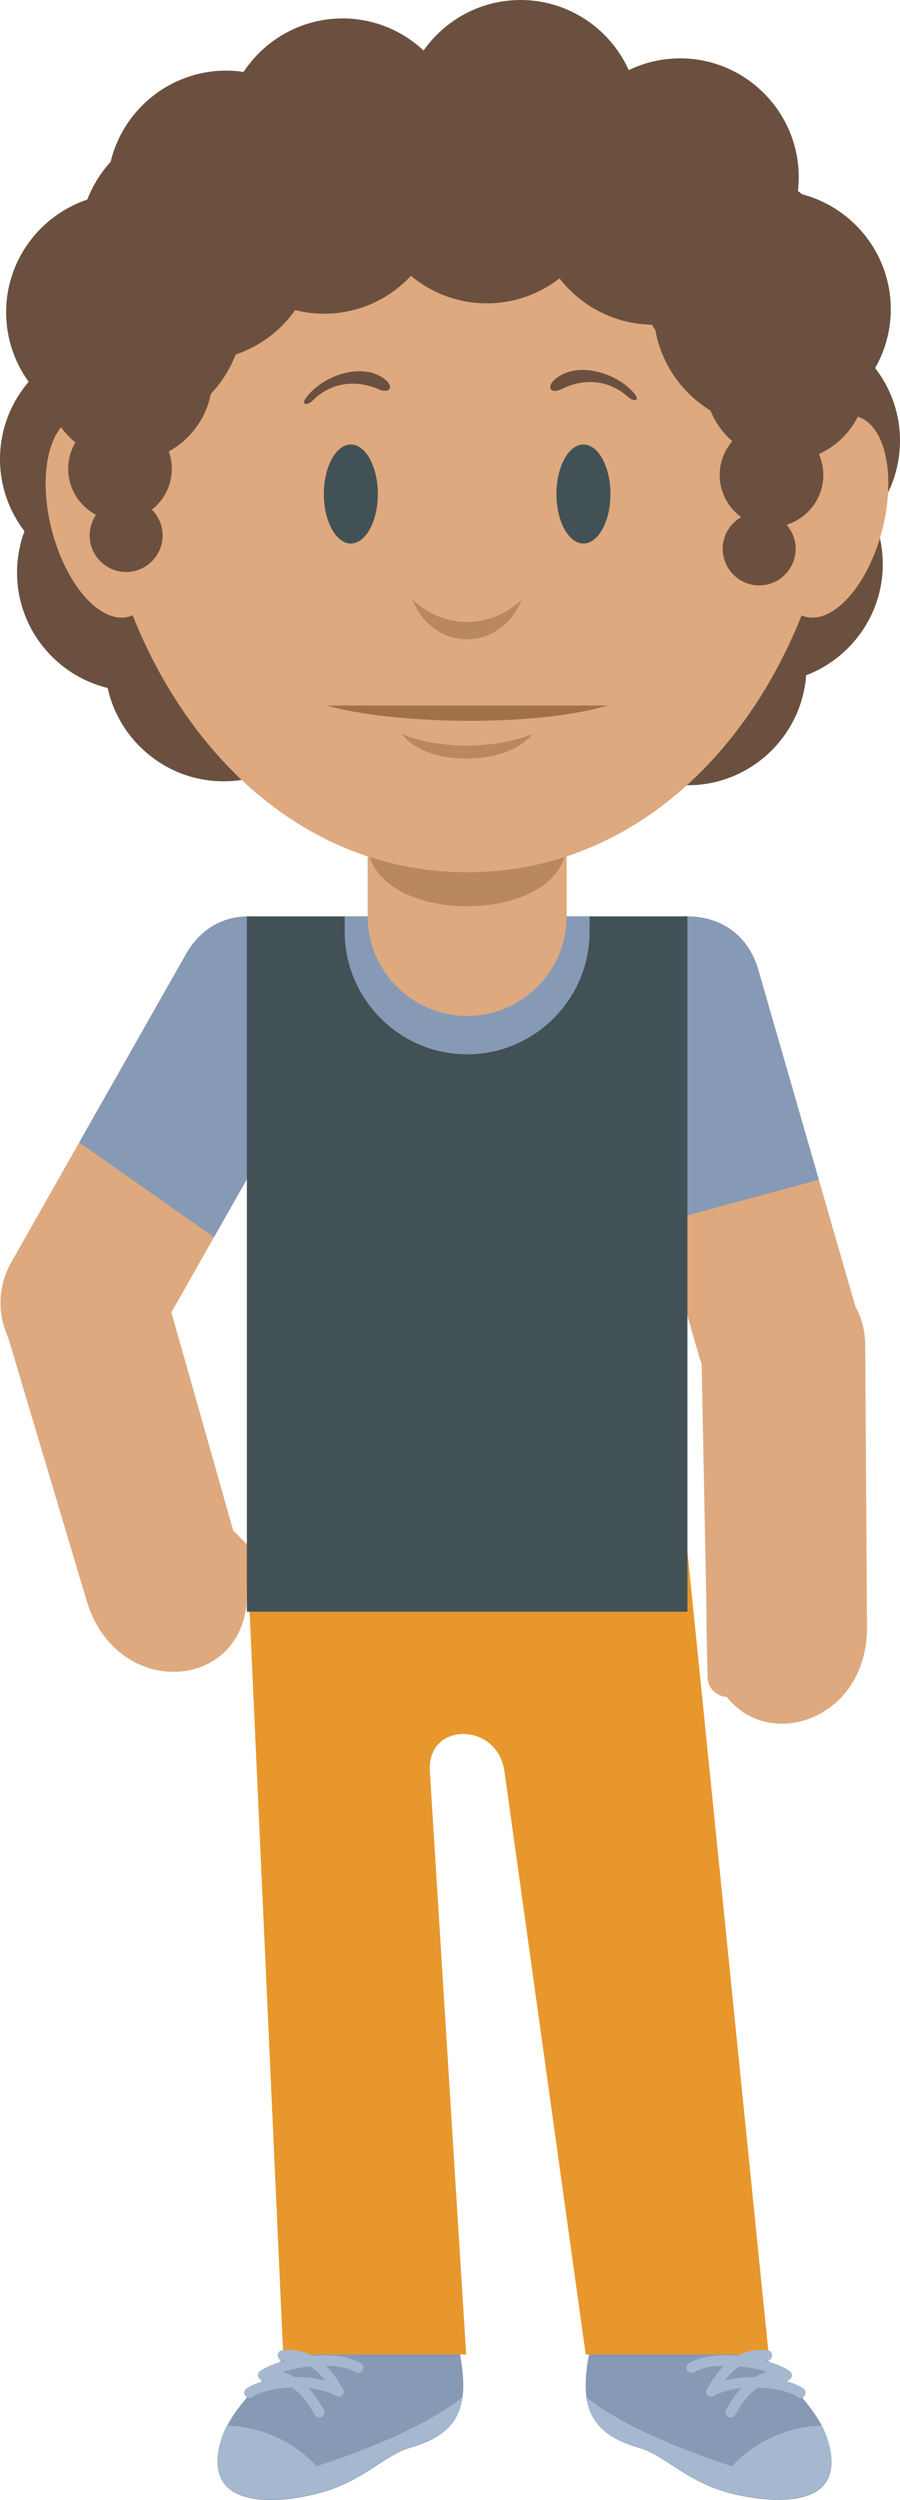<?xml version="1.0" encoding="UTF-8" standalone="no"?>
<!-- Created with Inkscape (http://www.inkscape.org/) -->

<svg
   xmlns:dc="http://purl.org/dc/elements/1.1/"
   xmlns:cc="http://creativecommons.org/ns#"
   xmlns:rdf="http://www.w3.org/1999/02/22-rdf-syntax-ns#"
   xmlns:svg="http://www.w3.org/2000/svg"
   xmlns="http://www.w3.org/2000/svg"
   xmlns:sodipodi="http://sodipodi.sourceforge.net/DTD/sodipodi-0.dtd"
   xmlns:inkscape="http://www.inkscape.org/namespaces/inkscape"
   width="33.52mm"
   height="93.013mm"
   viewBox="0 0 118.772 329.573"
   id="svg7923"
   version="1.1"
   inkscape:version="0.91 r13725"
   sodipodi:docname="alonso.svg">
  <defs
     id="defs7925" />
  <sodipodi:namedview
     id="base"
     pagecolor="#ffffff"
     bordercolor="#666666"
     borderopacity="1.0"
     inkscape:pageopacity="0.0"
     inkscape:pageshadow="2"
     inkscape:zoom="0.35"
     inkscape:cx="-634.1853"
     inkscape:cy="204.78667"
     inkscape:document-units="px"
     inkscape:current-layer="layer1"
     showgrid="false"
     fit-margin-top="0"
     fit-margin-left="0"
     fit-margin-right="0"
     fit-margin-bottom="0"
     inkscape:window-width="1366"
     inkscape:window-height="710"
     inkscape:window-x="0"
     inkscape:window-y="25"
     inkscape:window-maximized="1" />
  <g
     inkscape:label="Capa 1"
     inkscape:groupmode="layer"
     id="layer1"
     transform="translate(-434.9,-407.576)">
    <g
       id="g8693">
      <g
         transform="matrix(1.25,0,0,-1.25,514.2,541.467)"
         id="g456">
        <path
           inkscape:connector-curvature="0"
           id="path458"
           style="fill:#dea97e;fill-opacity:1;fill-rule:evenodd;stroke:none"
           d="m 0,0 10.362,-35.903 c 1.319,-4.573 6.14,-7.236 10.714,-5.915 4.574,1.319 7.236,6.141 5.916,10.714 L 16.631,4.8 C 13.621,15.23 -2.855,9.892 0,0" />
      </g>
      <g
         transform="matrix(1.25,0,0,-1.25,530.358,711.523)"
         id="g460">
        <path
           inkscape:connector-curvature="0"
           id="path462"
           style="fill:#869ab5;fill-opacity:1;fill-rule:evenodd;stroke:none"
           d="m 0,0 c 4.136,-6.159 9.644,-9.702 11.02,-14.145 2.208,-7.129 -5.132,-6.835 -9.796,-5.768 -5,1.146 -7.356,4.115 -10.067,4.897 -6.572,1.896 -6.741,5.785 -4.082,15.016 2.659,9.231 9.597,5.762 12.925,0" />
      </g>
      <g
         transform="matrix(1.25,0,0,-1.25,477.872,711.523)"
         id="g464">
        <path
           inkscape:connector-curvature="0"
           id="path466"
           style="fill:#869ab5;fill-opacity:1;fill-rule:evenodd;stroke:none"
           d="m 0,0 c -4.135,-6.159 -9.644,-9.702 -11.02,-14.145 -2.286,-7.381 5.77,-6.868 10.415,-5.613 4.581,1.238 6.852,3.993 9.448,4.742 C 15.416,-13.12 15.584,-9.231 12.926,0 10.267,9.231 3.328,5.762 0,0" />
      </g>
      <g
         transform="matrix(1.25,0,0,-1.25,462.111,609.507)"
         id="g468">
        <path
           inkscape:connector-curvature="0"
           id="path470"
           style="fill:#dea97e;fill-opacity:1;fill-rule:evenodd;stroke:none"
           d="M 0,0 0,0.001 C 0.818,0.82 2.156,0.821 2.975,0.004 L 6.589,-3.604 C 7.408,-4.421 7.409,-5.76 6.592,-6.579 5.774,-7.398 4.435,-7.399 3.616,-6.582 L 0.003,-2.975 C -0.816,-2.157 -0.818,-0.819 0,0" />
      </g>
      <g
         transform="matrix(1.25,0,0,-1.25,525.617,612.089)"
         id="g472">
        <path
           inkscape:connector-curvature="0"
           id="path474"
           style="fill:#e8972d;fill-opacity:1;fill-rule:evenodd;stroke:none"
           d="m 0,0 -46.51,0 3.834,-84.694 19.319,0 -3.835,61.505 c -0.327,5.26 7.144,5.226 7.874,0 l 8.581,-61.505 19.319,0 L 0,0 Z" />
      </g>
      <g
         transform="matrix(1.25,0,0,-1.25,478.24,544.07)"
         id="g476">
        <path
           inkscape:connector-curvature="0"
           id="path478"
           style="fill:#dea97e;fill-opacity:1;fill-rule:evenodd;stroke:none"
           d="m 0,0 -18.444,-32.499 c -2.349,-4.14 -7.659,-5.606 -11.799,-3.255 -4.14,2.349 -5.605,7.658 -3.255,11.798 L -15.054,8.543 C -9.696,17.985 5.081,8.954 0,0" />
      </g>
      <g
         transform="matrix(1.25,0,0,-1.25,478.24,544.07)"
         id="g480">
        <path
           inkscape:connector-curvature="0"
           id="path482"
           style="fill:#869ab5;fill-opacity:1;fill-rule:evenodd;stroke:none"
           d="m 0,0 -12.078,-21.282 -14.231,9.995 11.255,19.83 C -9.696,17.985 5.081,8.953 0,0" />
      </g>
      <g
         transform="matrix(1.25,0,0,-1.25,514.2,541.467)"
         id="g484">
        <path
           inkscape:connector-curvature="0"
           id="path486"
           style="fill:#869ab5;fill-opacity:1;fill-rule:evenodd;stroke:none"
           d="M 0,0 6.301,-21.835 23.009,-17.301 16.631,4.8 C 13.621,15.23 -2.855,9.892 0,0" />
      </g>
      <path
         inkscape:connector-curvature="0"
         id="path488"
         style="fill:#425156;fill-opacity:1;fill-rule:evenodd;stroke:none"
         d="m 525.617,528.378 -58.138,0 0,91.662 58.138,0 0,-91.662 z" />
      <g
         transform="matrix(1.25,0,0,-1.25,480.391,528.379)"
         id="g490">
        <path
           inkscape:connector-curvature="0"
           id="path492"
           style="fill:#869ab5;fill-opacity:1;fill-rule:evenodd;stroke:none"
           d="m 0,0 25.852,0 0,-1.623 c 0,-7.109 -5.816,-12.926 -12.926,-12.926 C 5.817,-14.549 0,-8.732 0,-1.623 L 0,0 Z" />
      </g>
      <g
         transform="matrix(1.25,0,0,-1.25,496.548,485.168)"
         id="g494">
        <path
           inkscape:connector-curvature="0"
           id="path496"
           style="fill:#dea97e;fill-opacity:1;fill-rule:evenodd;stroke:none"
           d="m 0,0 0,0 c -5.777,0 -10.503,-4.727 -10.503,-10.504 l 0,-24.065 c 0,-5.776 4.726,-10.502 10.503,-10.502 5.777,0 10.503,4.726 10.503,10.502 l 0,24.065 C 10.503,-4.727 5.777,0 0,0" />
      </g>
      <g
         transform="matrix(1.25,0,0,-1.25,483.42,518.589)"
         id="g498">
        <path
           inkscape:connector-curvature="0"
           id="path500"
           style="fill:#ba885f;fill-opacity:1;fill-rule:evenodd;stroke:none"
           d="M 0,0 0,0 C 0,-9.021 21.006,-9.021 21.006,0 21.006,9.021 0,9.021 0,0" />
      </g>
      <g
         transform="matrix(1.25,0,0,-1.25,464.4,510.574)"
         id="g502">
        <path
           inkscape:connector-curvature="0"
           id="path504"
           style="fill:#6b503f;fill-opacity:1;fill-rule:evenodd;stroke:none"
           d="M 0,0 C 6.898,0 12.525,5.627 12.525,12.526 12.525,19.424 6.898,25.05 0,25.05 -6.898,25.05 -12.525,19.424 -12.525,12.526 -12.525,5.627 -6.898,0 0,0" />
      </g>
      <g
         transform="matrix(1.25,0,0,-1.25,525.675,511.094)"
         id="g506">
        <path
           inkscape:connector-curvature="0"
           id="path508"
           style="fill:#6b503f;fill-opacity:1;fill-rule:evenodd;stroke:none"
           d="m 0,0 c 6.898,0 12.525,5.626 12.525,12.525 0,6.898 -5.627,12.524 -12.525,12.524 -6.898,0 -12.525,-5.626 -12.525,-12.524 C -12.525,5.626 -6.898,0 0,0" />
      </g>
      <g
         transform="matrix(1.25,0,0,-1.25,452.804,498.712)"
         id="g510">
        <path
           inkscape:connector-curvature="0"
           id="path512"
           style="fill:#6b503f;fill-opacity:1;fill-rule:evenodd;stroke:none"
           d="M 0,0 C 6.898,0 12.525,5.627 12.525,12.526 12.525,19.424 6.898,25.05 0,25.05 -6.899,25.05 -12.525,19.424 -12.525,12.526 -12.525,5.627 -6.899,0 0,0" />
      </g>
      <g
         transform="matrix(1.25,0,0,-1.25,535.744,497.609)"
         id="g514">
        <path
           inkscape:connector-curvature="0"
           id="path516"
           style="fill:#6b503f;fill-opacity:1;fill-rule:evenodd;stroke:none"
           d="m 0,0 c 6.898,0 12.525,5.626 12.525,12.525 0,6.899 -5.627,12.524 -12.525,12.524 -6.899,0 -12.525,-5.625 -12.525,-12.524 C -12.525,5.626 -6.899,0 0,0" />
      </g>
      <g
         transform="matrix(1.25,0,0,-1.25,450.556,483.754)"
         id="g518">
        <path
           inkscape:connector-curvature="0"
           id="path520"
           style="fill:#6b503f;fill-opacity:1;fill-rule:evenodd;stroke:none"
           d="M 0,0 C 6.898,0 12.525,5.627 12.525,12.526 12.525,19.424 6.898,25.05 0,25.05 -6.899,25.05 -12.525,19.424 -12.525,12.526 -12.525,5.627 -6.899,0 0,0" />
      </g>
      <g
         transform="matrix(1.25,0,0,-1.25,538.016,481.325)"
         id="g522">
        <path
           inkscape:connector-curvature="0"
           id="path524"
           style="fill:#6b503f;fill-opacity:1;fill-rule:evenodd;stroke:none"
           d="M 0,0 C 6.898,0 12.525,5.627 12.525,12.526 12.525,19.424 6.898,25.05 0,25.05 -6.899,25.05 -12.525,19.424 -12.525,12.526 -12.525,5.627 -6.899,0 0,0" />
      </g>
      <g
         transform="matrix(1.25,0,0,-1.25,496.548,415.185)"
         id="g526">
        <path
           inkscape:connector-curvature="0"
           id="path528"
           style="fill:#dea97e;fill-opacity:1;fill-rule:evenodd;stroke:none"
           d="M 0,0 C 59.182,0 44.923,-85.9 0,-85.9 -44.923,-85.9 -59.182,0 0,0" />
      </g>
      <g
         transform="matrix(1.25,0,0,-1.25,466.673,612.672)"
         id="g530">
        <path
           inkscape:connector-curvature="0"
           id="path532"
           style="fill:#dea97e;fill-opacity:1;fill-rule:evenodd;stroke:none"
           d="m 0,0 -0.808,2.709 -8.778,-0.096 -7.507,-4.601 0.808,-2.71 C -12.727,-16.676 4.132,-13.851 0,0" />
      </g>
      <g
         transform="matrix(1.25,0,0,-1.25,465.663,609.286)"
         id="g534">
        <path
           inkscape:connector-curvature="0"
           id="path536"
           style="fill:#dea97e;fill-opacity:1;fill-rule:evenodd;stroke:none"
           d="m 0,0 -7.386,26.017 c -1.299,4.578 -6.206,7.18 -10.768,5.819 -4.561,-1.36 -7.18,-6.207 -5.819,-10.767 L -16.285,-4.697 0,0 Z" />
      </g>
      <g
         transform="matrix(1.25,0,0,-1.25,530.71,619.63)"
         id="g538">
        <path
           inkscape:connector-curvature="0"
           id="path540"
           style="fill:#dea97e;fill-opacity:1;fill-rule:evenodd;stroke:none"
           d="m 0,0 0,0 c -1.157,-0.025 -2.083,-0.992 -2.058,-2.149 l 0.111,-5.105 c 0.025,-1.156 0.992,-2.083 2.149,-2.057 1.157,0.024 2.083,0.992 2.058,2.149 L 2.149,-2.058 C 2.124,-0.901 1.157,0.025 0,0" />
      </g>
      <g
         transform="matrix(1.25,0,0,-1.25,528.138,622.316)"
         id="g542">
        <path
           inkscape:connector-curvature="0"
           id="path544"
           style="fill:#dea97e;fill-opacity:1;fill-rule:evenodd;stroke:none"
           d="m 0,0 -0.018,2.827 7.663,2.724 9.283,-2.46 0.019,-2.827 C 17.043,-12.232 0.094,-14.453 0,0" />
      </g>
      <g
         transform="matrix(1.25,0,0,-1.25,528.115,618.782)"
         id="g546">
        <path
           inkscape:connector-curvature="0"
           id="path548"
           style="fill:#dea97e;fill-opacity:1;fill-rule:evenodd;stroke:none"
           d="m 0,0 -0.535,27.041 c -0.095,4.758 3.839,8.679 8.599,8.71 4.76,0.03 8.68,-3.84 8.71,-8.6 L 16.947,0.264 0,0 Z" />
      </g>
      <g
         transform="matrix(1.25,0,0,-1.25,547.944,462.464)"
         id="g550">
        <path
           inkscape:connector-curvature="0"
           id="path552"
           style="fill:#dea97e;fill-opacity:1;fill-rule:evenodd;stroke:none"
           d="m 0,0 c -2.989,0.763 -6.62,-3.349 -8.11,-9.185 -1.49,-5.835 -0.275,-11.184 2.713,-11.948 2.989,-0.763 6.62,3.349 8.111,9.185 C 4.204,-6.113 2.989,-0.763 0,0" />
      </g>
      <g
         transform="matrix(1.25,0,0,-1.25,445.112,462.464)"
         id="g554">
        <path
           inkscape:connector-curvature="0"
           id="path556"
           style="fill:#dea97e;fill-opacity:1;fill-rule:evenodd;stroke:none"
           d="m 0,0 c 2.989,0.763 6.62,-3.349 8.11,-9.185 1.49,-5.835 0.276,-11.184 -2.713,-11.948 -2.989,-0.763 -6.62,3.349 -8.111,9.185 C -4.204,-6.113 -2.989,-0.763 0,0" />
      </g>
      <g
         transform="matrix(1.25,0,0,-1.25,481.201,479.229)"
         id="g558">
        <path
           inkscape:connector-curvature="0"
           id="path560"
           style="fill:#425156;fill-opacity:1;fill-rule:evenodd;stroke:none"
           d="M 0,0 C 1.57,0 2.85,2.346 2.85,5.223 2.85,8.1 1.57,10.446 0,10.446 -1.57,10.446 -2.85,8.1 -2.85,5.223 -2.85,2.346 -1.57,0 0,0" />
      </g>
      <g
         transform="matrix(1.25,0,0,-1.25,511.896,479.229)"
         id="g562">
        <path
           inkscape:connector-curvature="0"
           id="path564"
           style="fill:#425156;fill-opacity:1;fill-rule:evenodd;stroke:none"
           d="M 0,0 C 1.57,0 2.851,2.346 2.851,5.223 2.851,8.1 1.57,10.446 0,10.446 -1.57,10.446 -2.85,8.1 -2.85,5.223 -2.85,2.346 -1.57,0 0,0" />
      </g>
      <g
         transform="matrix(1.25,0,0,-1.25,478.014,500.583)"
         id="g566">
        <path
           inkscape:connector-curvature="0"
           id="path568"
           style="fill:#a17049;fill-opacity:1;fill-rule:evenodd;stroke:none"
           d="M 0,0 C 6.906,-1.964 21.734,-2.329 29.655,0 L 0,0 Z" />
      </g>
      <g
         transform="matrix(1.25,0,0,-1.25,489.341,486.614)"
         id="g570">
        <path
           inkscape:connector-curvature="0"
           id="path572"
           style="fill:#ba885f;fill-opacity:1;fill-rule:evenodd;stroke:none"
           d="M 0,0 C 2.213,-5.642 9.318,-5.543 11.531,0 8.291,-3.082 3.416,-3.225 0,0" />
      </g>
      <g
         transform="matrix(1.25,0,0,-1.25,487.937,504.344)"
         id="g574">
        <path
           inkscape:connector-curvature="0"
           id="path576"
           style="fill:#ba885f;fill-opacity:1;fill-rule:evenodd;stroke:none"
           d="M 0,0 C 2.567,-3.486 11.056,-3.433 13.778,0 9.807,-1.617 3.971,-1.624 0,0" />
      </g>
      <g
         transform="matrix(1.25,0,0,-1.25,508.383,457.375)"
         id="g578">
        <path
           inkscape:connector-curvature="0"
           id="path580"
           style="fill:#6b503f;fill-opacity:1;fill-rule:evenodd;stroke:none"
           d="m 0,0 c 2.229,1.658 6.041,0.629 7.993,-1.445 0.978,-1.039 0.156,-1.139 -0.504,-0.551 -2.132,1.898 -4.795,1.898 -7,0.8 C -0.68,-1.779 -1.238,-0.922 0,0" />
      </g>
      <g
         transform="matrix(1.25,0,0,-1.25,485.431,457.377)"
         id="g582">
        <path
           inkscape:connector-curvature="0"
           id="path584"
           style="fill:#6b503f;fill-opacity:1;fill-rule:evenodd;stroke:none"
           d="m 0,0 c -2.309,1.544 -6.065,0.324 -7.91,-1.844 -0.925,-1.087 -0.098,-1.146 0.531,-0.526 2.034,2.003 4.693,2.136 6.95,1.15 C 0.769,-1.742 1.283,-0.858 0,0" />
      </g>
      <g
         transform="matrix(1.25,0,0,-1.25,464.727,448.2)"
         id="g586">
        <path
           inkscape:connector-curvature="0"
           id="path588"
           style="fill:#6b503f;fill-opacity:1;fill-rule:evenodd;stroke:none"
           d="M 0,0 C 6.899,0 12.525,5.627 12.525,12.525 12.525,19.424 6.899,25.05 0,25.05 -6.898,25.05 -12.525,19.424 -12.525,12.525 -12.525,5.627 -6.898,0 0,0" />
      </g>
      <g
         transform="matrix(1.25,0,0,-1.25,480.113,441.317)"
         id="g590">
        <path
           inkscape:connector-curvature="0"
           id="path592"
           style="fill:#6b503f;fill-opacity:1;fill-rule:evenodd;stroke:none"
           d="M 0,0 C 6.898,0 12.525,5.627 12.525,12.526 12.525,19.424 6.898,25.05 0,25.05 -6.899,25.05 -12.525,19.424 -12.525,12.526 -12.525,5.627 -6.899,0 0,0" />
      </g>
      <g
         transform="matrix(1.25,0,0,-1.25,503.598,438.887)"
         id="g594">
        <path
           inkscape:connector-curvature="0"
           id="path596"
           style="fill:#6b503f;fill-opacity:1;fill-rule:evenodd;stroke:none"
           d="m 0,0 c 6.898,0 12.525,5.626 12.525,12.525 0,6.898 -5.627,12.524 -12.525,12.524 -6.899,0 -12.525,-5.626 -12.525,-12.524 C -12.525,5.626 -6.899,0 0,0" />
      </g>
      <g
         transform="matrix(1.25,0,0,-1.25,524.653,446.581)"
         id="g598">
        <path
           inkscape:connector-curvature="0"
           id="path600"
           style="fill:#6b503f;fill-opacity:1;fill-rule:evenodd;stroke:none"
           d="M 0,0 C 6.899,0 12.525,5.627 12.525,12.526 12.525,19.424 6.899,25.05 0,25.05 -6.898,25.05 -12.525,19.424 -12.525,12.526 -12.525,5.627 -6.898,0 0,0" />
      </g>
      <g
         transform="matrix(1.25,0,0,-1.25,536.8,463.993)"
         id="g602">
        <path
           inkscape:connector-curvature="0"
           id="path604"
           style="fill:#6b503f;fill-opacity:1;fill-rule:evenodd;stroke:none"
           d="M 0,0 C 6.899,0 12.525,5.627 12.525,12.526 12.525,19.424 6.899,25.05 0,25.05 -6.898,25.05 -12.525,19.424 -12.525,12.526 -12.525,5.627 -6.898,0 0,0" />
      </g>
      <g
         transform="matrix(1.25,0,0,-1.25,451.365,464.398)"
         id="g606">
        <path
           inkscape:connector-curvature="0"
           id="path608"
           style="fill:#6b503f;fill-opacity:1;fill-rule:evenodd;stroke:none"
           d="m 0,0 c 6.898,0 12.525,5.628 12.525,12.526 0,6.898 -5.627,12.525 -12.525,12.525 -6.899,0 -12.525,-5.627 -12.525,-12.525 C -12.525,5.628 -6.899,0 0,0" />
      </g>
      <g
         transform="matrix(1.25,0,0,-1.25,499.144,447.566)"
         id="g610">
        <path
           inkscape:connector-curvature="0"
           id="path612"
           style="fill:#6b503f;fill-opacity:1;fill-rule:evenodd;stroke:none"
           d="m 0,0 c 6.898,0 12.525,5.628 12.525,12.526 0,6.898 -5.627,12.525 -12.525,12.525 -6.898,0 -12.525,-5.627 -12.525,-12.525 C -12.525,5.628 -6.898,0 0,0" />
      </g>
      <g
         transform="matrix(1.25,0,0,-1.25,477.684,448.932)"
         id="g614">
        <path
           inkscape:connector-curvature="0"
           id="path616"
           style="fill:#6b503f;fill-opacity:1;fill-rule:evenodd;stroke:none"
           d="M 0,0 C 6.898,0 12.525,5.627 12.525,12.525 12.525,19.424 6.898,25.05 0,25.05 -6.898,25.05 -12.525,19.424 -12.525,12.525 -12.525,5.627 -6.898,0 0,0" />
      </g>
      <g
         transform="matrix(1.25,0,0,-1.25,521.193,450.248)"
         id="g618">
        <path
           inkscape:connector-curvature="0"
           id="path620"
           style="fill:#6b503f;fill-opacity:1;fill-rule:evenodd;stroke:none"
           d="M 0,0 C 6.898,0 12.525,5.627 12.525,12.526 12.525,19.424 6.898,25.05 0,25.05 -6.899,25.05 -12.526,19.424 -12.526,12.526 -12.526,5.627 -6.899,0 0,0" />
      </g>
      <g
         transform="matrix(1.25,0,0,-1.25,521.193,450.248)"
         id="g622">
        <path
           inkscape:connector-curvature="0"
           id="path624"
           style="fill:none;stroke:#6b503f;stroke-width:0.216;stroke-linecap:butt;stroke-linejoin:miter;stroke-miterlimit:22.926;stroke-dasharray:none;stroke-opacity:1"
           d="M 0,0 C 6.898,0 12.525,5.627 12.525,12.526 12.525,19.424 6.898,25.05 0,25.05 -6.899,25.05 -12.526,19.424 -12.526,12.526 -12.526,5.627 -6.899,0 0,0 Z" />
      </g>
      <g
         transform="matrix(1.25,0,0,-1.25,532.3,456.783)"
         id="g626">
        <path
           inkscape:connector-curvature="0"
           id="path628"
           style="fill:#6b503f;fill-opacity:1;fill-rule:evenodd;stroke:none"
           d="m 0,0 c 5.868,0 10.654,4.787 10.654,10.655 0,5.868 -4.786,10.654 -10.654,10.654 -5.868,0 -10.654,-4.786 -10.654,-10.654 C -10.654,4.787 -5.868,0 0,0" />
      </g>
      <g
         transform="matrix(1.25,0,0,-1.25,461.052,455.114)"
         id="g630">
        <path
           inkscape:connector-curvature="0"
           id="path632"
           style="fill:#6b503f;fill-opacity:1;fill-rule:evenodd;stroke:none"
           d="M 0,0 C 6.898,0 12.525,5.627 12.525,12.525 12.525,19.424 6.898,25.05 0,25.05 -6.899,25.05 -12.526,19.424 -12.526,12.525 -12.526,5.627 -6.899,0 0,0" />
      </g>
      <g
         transform="matrix(1.25,0,0,-1.25,451.877,468.449)"
         id="g634">
        <path
           inkscape:connector-curvature="0"
           id="path636"
           style="fill:#6b503f;fill-opacity:1;fill-rule:evenodd;stroke:none"
           d="m 0,0 c 4.866,0 8.835,3.969 8.835,8.835 0,4.866 -3.969,8.834 -8.835,8.834 -4.866,0 -8.835,-3.968 -8.835,-8.834 C -8.835,3.969 -4.866,0 0,0" />
      </g>
      <g
         transform="matrix(1.25,0,0,-1.25,538.569,468.392)"
         id="g638">
        <path
           inkscape:connector-curvature="0"
           id="path640"
           style="fill:#6b503f;fill-opacity:1;fill-rule:evenodd;stroke:none"
           d="m 0,0 c 4.709,0 8.549,3.841 8.549,8.55 0,4.707 -3.84,8.548 -8.549,8.548 -4.709,0 -8.549,-3.841 -8.549,-8.548 C -8.549,3.841 -4.709,0 0,0" />
      </g>
      <g
         transform="matrix(1.25,0,0,-1.25,536.715,477.041)"
         id="g642">
        <path
           inkscape:connector-curvature="0"
           id="path644"
           style="fill:#6b503f;fill-opacity:1;fill-rule:evenodd;stroke:none"
           d="m 0,0 c 3.014,0 5.472,2.458 5.472,5.472 0,3.014 -2.458,5.472 -5.472,5.472 -3.014,0 -5.472,-2.458 -5.472,-5.472 C -5.472,2.458 -3.014,0 0,0" />
      </g>
      <g
         transform="matrix(1.25,0,0,-1.25,450.736,476.219)"
         id="g646">
        <path
           inkscape:connector-curvature="0"
           id="path648"
           style="fill:#6b503f;fill-opacity:1;fill-rule:evenodd;stroke:none"
           d="m 0,0 c 3.014,0 5.471,2.459 5.471,5.472 0,3.014 -2.457,5.472 -5.471,5.472 -3.014,0 -5.472,-2.458 -5.472,-5.472 C -5.472,2.459 -3.014,0 0,0" />
      </g>
      <g
         transform="matrix(1.25,0,0,-1.25,535.089,484.746)"
         id="g650">
        <path
           inkscape:connector-curvature="0"
           id="path652"
           style="fill:#6b503f;fill-opacity:1;fill-rule:evenodd;stroke:none"
           d="M 0,0 C 2.122,0 3.852,1.73 3.852,3.852 3.852,5.974 2.122,7.704 0,7.704 -2.121,7.704 -3.852,5.974 -3.852,3.852 -3.852,1.73 -2.121,0 0,0" />
      </g>
      <g
         transform="matrix(1.25,0,0,-1.25,451.545,482.981)"
         id="g654">
        <path
           inkscape:connector-curvature="0"
           id="path656"
           style="fill:#6b503f;fill-opacity:1;fill-rule:evenodd;stroke:none"
           d="M 0,0 C 2.122,0 3.852,1.73 3.852,3.852 3.852,5.974 2.122,7.704 0,7.704 -2.122,7.704 -3.852,5.974 -3.852,3.852 -3.852,1.73 -2.122,0 0,0" />
      </g>
      <g
         transform="matrix(1.25,0,0,-1.25,543.358,727.352)"
         id="g658">
        <path
           inkscape:connector-curvature="0"
           id="path660"
           style="fill:#a6b8cf;fill-opacity:1;fill-rule:evenodd;stroke:none"
           d="m 0,0 c 0.241,-0.469 0.441,-0.943 0.591,-1.428 2.231,-7.2 -5.311,-6.848 -9.972,-5.726 -4.88,1.174 -7.212,4.082 -9.891,4.855 -3.525,1.017 -5.207,2.608 -5.599,5.287 3.74,-2.908 9.398,-5.293 15.398,-7.266 C -6.921,-1.451 -3.233,-0.045 0,0" />
      </g>
      <g
         transform="matrix(1.25,0,0,-1.25,533.346,717.66)"
         id="g662">
        <path
           inkscape:connector-curvature="0"
           id="path664"
           style="fill:#a6b8cf;fill-opacity:1;fill-rule:nonzero;stroke:none"
           d="m 0,0 c -0.323,-0.098 -0.624,-0.224 -0.905,-0.371 l -0.083,0.007 c -1.8,0.143 -3.659,-0.03 -5.021,-0.781 -0.265,-0.145 -0.362,-0.48 -0.217,-0.745 0.146,-0.265 0.48,-0.363 0.745,-0.216 0.854,0.47 1.977,0.669 3.158,0.689 -0.747,-0.735 -1.279,-1.587 -1.698,-2.306 -0.198,-0.164 -0.259,-0.452 -0.13,-0.686 0.145,-0.265 0.479,-0.362 0.745,-0.216 0.834,0.459 1.856,0.724 2.913,0.84 -0.705,-0.75 -1.214,-1.592 -1.612,-2.278 -0.151,-0.262 -0.062,-0.598 0.2,-0.749 0.262,-0.152 0.597,-0.063 0.749,0.199 0.305,0.526 0.679,1.15 1.156,1.729 l 0,2.239 c -0.763,-0.047 -1.527,-0.16 -2.246,-0.354 0.293,0.39 0.628,0.769 1.019,1.097 0.175,0.146 0.361,0.282 0.562,0.405 C -0.441,-1.521 -0.219,-1.55 0,-1.583 L 0,0 Z M 5.426,-4.719 C 5.67,-4.897 6.013,-4.845 6.192,-4.6 6.371,-4.357 6.318,-4.014 6.074,-3.835 5.645,-3.52 4.975,-3.24 4.166,-3.029 l 0.013,0 c 0.159,-0.015 0.309,0.041 0.419,0.141 0.056,0.036 0.108,0.082 0.15,0.14 0.179,0.244 0.125,0.586 -0.118,0.765 C 4.096,-1.591 3.107,-1.179 1.915,-0.862 2.002,-0.866 2.09,-0.872 2.179,-0.88 2.48,-0.908 2.746,-0.685 2.773,-0.385 2.8,-0.084 2.578,0.182 2.277,0.209 1.416,0.289 0.663,0.202 0,0 L 0,-1.583 C 0.815,-1.704 1.586,-1.884 2.246,-2.091 1.775,-2.214 1.348,-2.397 0.958,-2.621 0.641,-2.618 0.32,-2.626 0,-2.645 l 0,-2.239 c 0.228,0.276 0.48,0.542 0.759,0.781 0.158,0.136 0.326,0.264 0.504,0.381 1.806,-0.057 3.443,-0.469 4.163,-0.997" />
      </g>
      <g
         transform="matrix(1.25,0,0,-1.25,464.826,727.352)"
         id="g666">
        <path
           inkscape:connector-curvature="0"
           id="path668"
           style="fill:#a6b8cf;fill-opacity:1;fill-rule:evenodd;stroke:none"
           d="m 0,0 c -0.242,-0.469 -0.441,-0.943 -0.591,-1.428 -2.231,-7.2 5.311,-6.848 9.972,-5.726 4.88,1.174 7.212,4.082 9.89,4.855 3.526,1.017 5.208,2.608 5.6,5.287 C 21.131,0.08 15.473,-2.305 9.473,-4.278 6.921,-1.451 3.233,-0.045 0,0" />
      </g>
      <g
         transform="matrix(1.25,0,0,-1.25,468.224,723.558)"
         id="g670">
        <path
           inkscape:connector-curvature="0"
           id="path672"
           style="fill:#a6b8cf;fill-opacity:1;fill-rule:nonzero;stroke:none"
           d="M 0,0 C -0.244,-0.179 -0.588,-0.126 -0.767,0.118 -0.945,0.361 -0.892,0.705 -0.648,0.884 -0.22,1.199 0.45,1.479 1.26,1.69 L 1.247,1.689 C 1.087,1.675 0.938,1.73 0.828,1.83 0.771,1.866 0.72,1.913 0.678,1.97 0.499,2.214 0.552,2.557 0.796,2.736 1.33,3.128 2.319,3.539 3.51,3.856 3.424,3.853 3.336,3.846 3.247,3.838 2.946,3.81 2.679,4.033 2.652,4.334 2.625,4.634 2.847,4.901 3.148,4.928 4.009,5.008 4.763,4.921 5.426,4.719 l 0,-1.583 C 4.61,3.014 3.839,2.834 3.18,2.628 3.65,2.504 4.078,2.322 4.468,2.098 4.785,2.101 5.105,2.093 5.426,2.074 l 0,-2.24 C 5.198,0.111 4.946,0.377 4.667,0.616 4.509,0.752 4.341,0.88 4.162,0.997 2.357,0.939 0.72,0.528 0,0 M 5.426,4.719 C 5.748,4.62 6.05,4.495 6.331,4.347 l 0.083,0.007 c 1.8,0.144 3.658,-0.029 5.02,-0.781 C 11.7,3.428 11.797,3.094 11.651,2.829 11.506,2.563 11.172,2.466 10.906,2.613 10.053,3.083 8.93,3.282 7.749,3.301 8.495,2.567 9.028,1.714 9.447,0.996 9.645,0.831 9.706,0.544 9.577,0.31 9.431,0.045 9.097,-0.053 8.832,0.093 7.998,0.553 6.976,0.818 5.918,0.933 6.624,0.183 7.132,-0.659 7.53,-1.345 7.682,-1.607 7.593,-1.942 7.331,-2.094 c -0.263,-0.152 -0.598,-0.062 -0.75,0.2 -0.304,0.525 -0.678,1.15 -1.155,1.728 l 0,2.24 C 6.189,2.026 6.952,1.914 7.671,1.72 7.379,2.11 7.043,2.489 6.652,2.816 6.478,2.962 6.291,3.098 6.091,3.222 5.866,3.198 5.645,3.169 5.426,3.136 l 0,1.583 z" />
      </g>
    </g>
  </g>
</svg>
